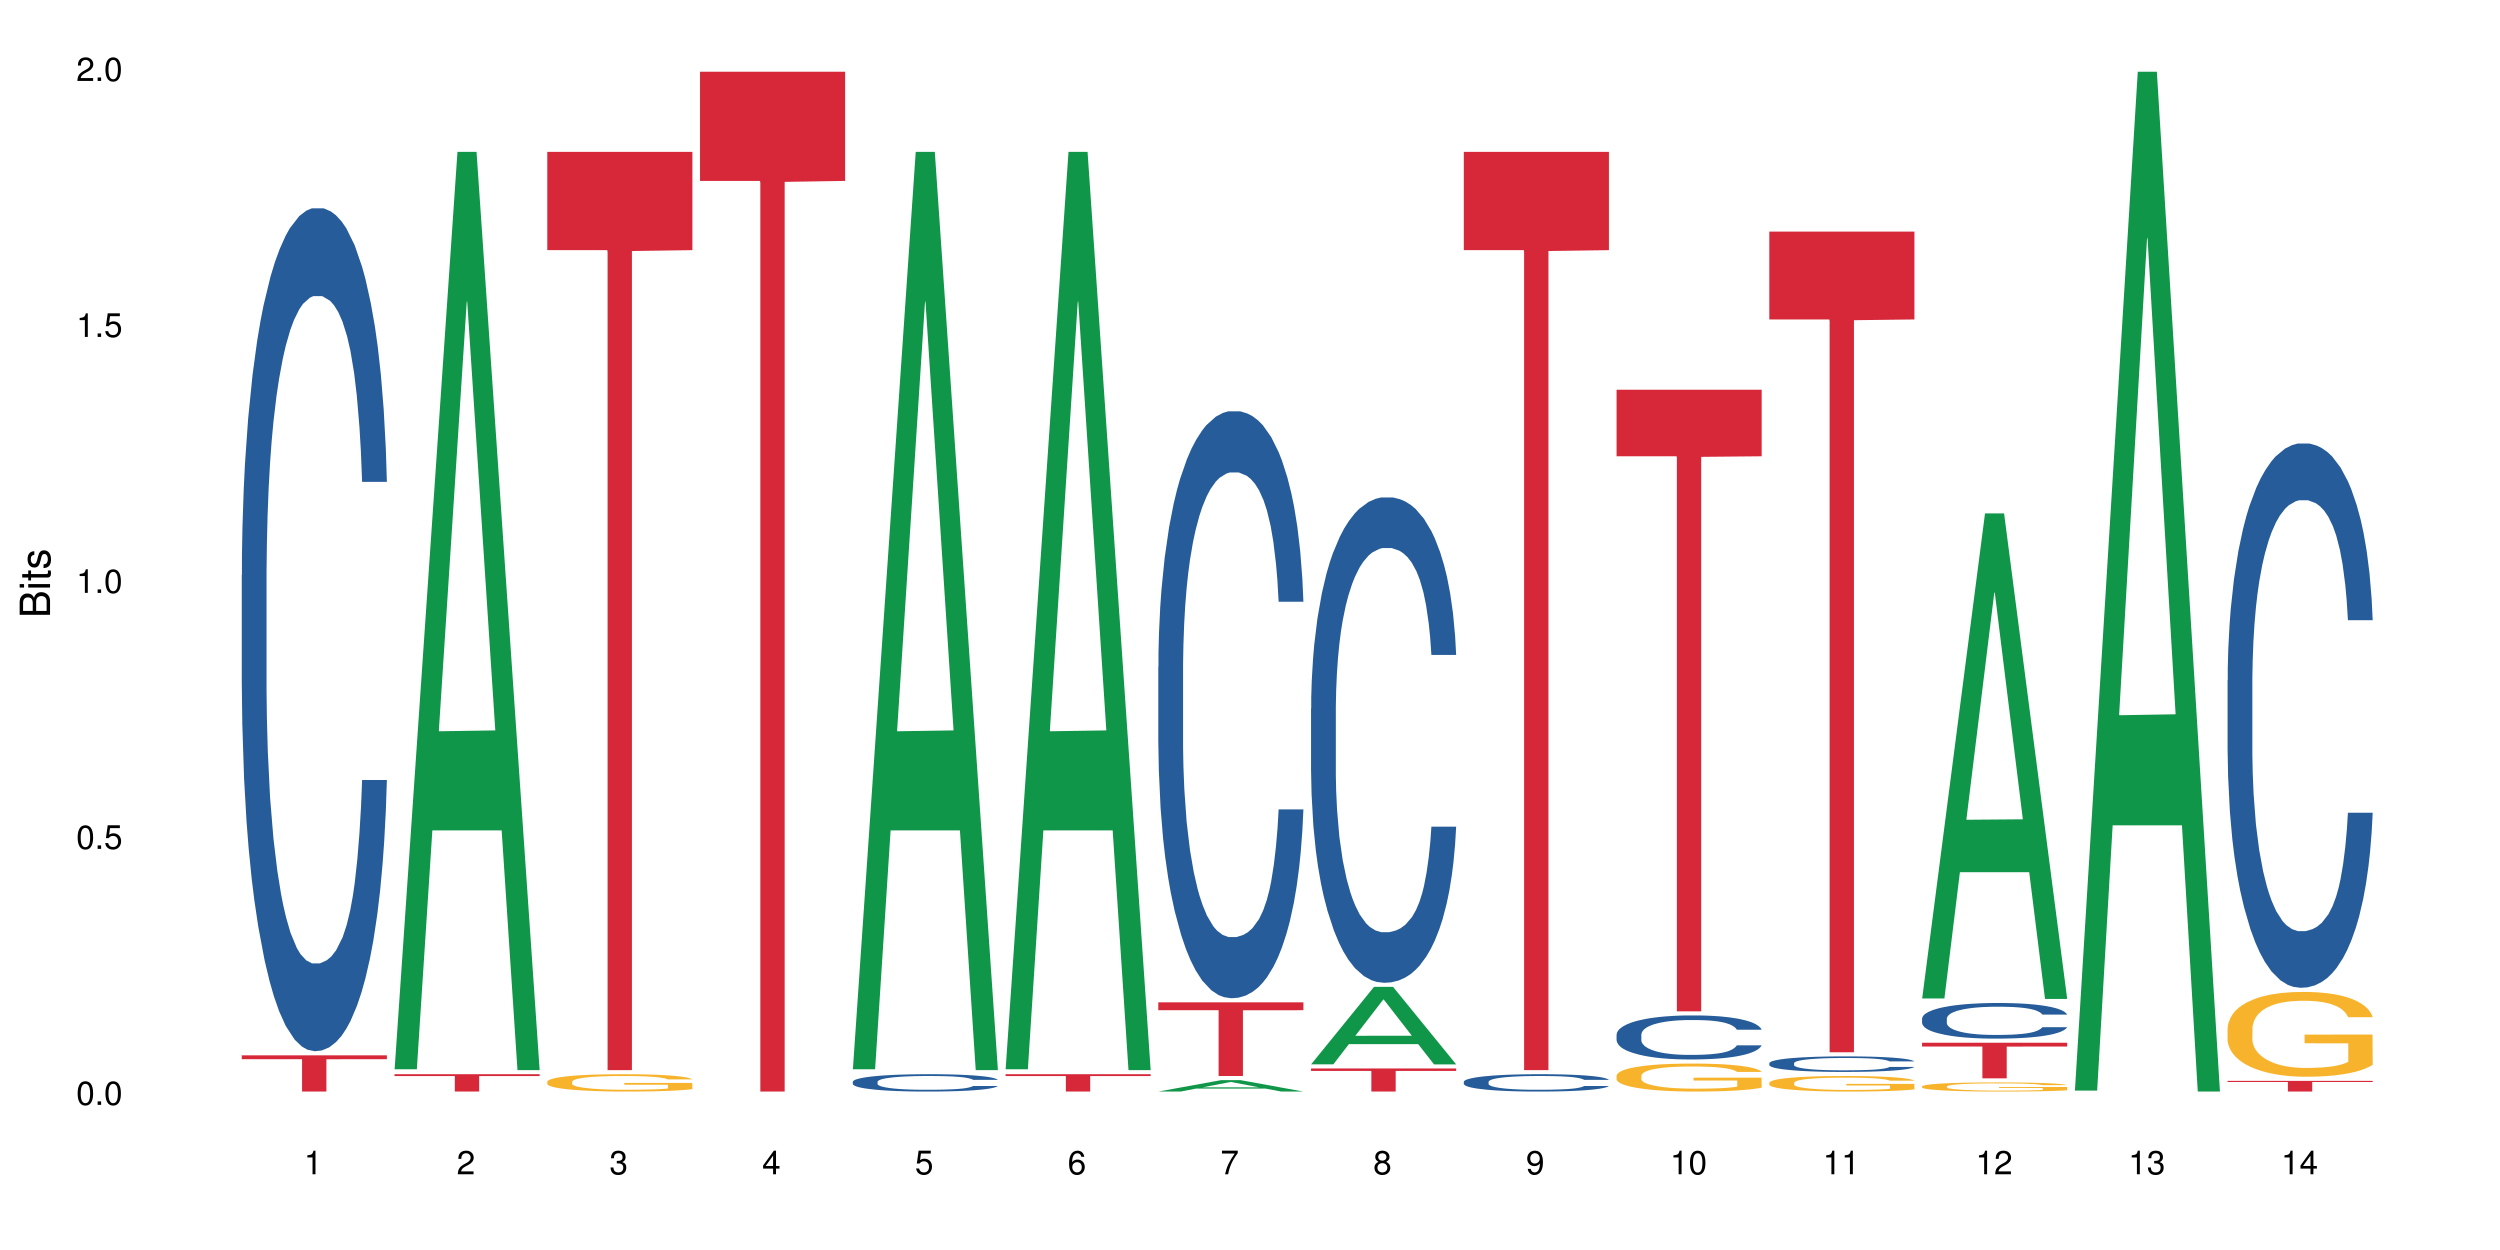 <?xml version="1.0" encoding="UTF-8"?>
<svg xmlns="http://www.w3.org/2000/svg" xmlns:xlink="http://www.w3.org/1999/xlink" width="720pt" height="360pt" viewBox="0 0 720 360" version="1.1">
<defs>
<g>
<symbol overflow="visible" id="glyph0-0">
<path style="stroke:none;" d=""/>
</symbol>
<symbol overflow="visible" id="glyph0-1">
<path style="stroke:none;" d="M 2.641 -6.797 C 2 -6.797 1.422 -6.531 1.078 -6.047 C 0.641 -5.453 0.406 -4.547 0.406 -3.297 C 0.406 -1 1.188 0.219 2.641 0.219 C 4.078 0.219 4.859 -1 4.859 -3.234 C 4.859 -4.562 4.656 -5.438 4.203 -6.047 C 3.844 -6.531 3.281 -6.797 2.641 -6.797 Z M 2.641 -6.047 C 3.547 -6.047 4 -5.125 4 -3.312 C 4 -1.375 3.562 -0.484 2.625 -0.484 C 1.734 -0.484 1.281 -1.422 1.281 -3.281 C 1.281 -5.141 1.734 -6.047 2.641 -6.047 Z M 2.641 -6.047 "/>
</symbol>
<symbol overflow="visible" id="glyph0-2">
<path style="stroke:none;" d="M 1.828 -1 L 0.828 -1 L 0.828 0 L 1.828 0 Z M 1.828 -1 "/>
</symbol>
<symbol overflow="visible" id="glyph0-3">
<path style="stroke:none;" d="M 4.562 -6.797 L 1.062 -6.797 L 0.547 -3.094 L 1.328 -3.094 C 1.719 -3.562 2.047 -3.734 2.578 -3.734 C 3.484 -3.734 4.062 -3.109 4.062 -2.094 C 4.062 -1.125 3.484 -0.531 2.578 -0.531 C 1.828 -0.531 1.375 -0.906 1.188 -1.672 L 0.328 -1.672 C 0.453 -1.109 0.547 -0.844 0.75 -0.594 C 1.125 -0.078 1.828 0.219 2.594 0.219 C 3.969 0.219 4.922 -0.781 4.922 -2.219 C 4.922 -3.562 4.031 -4.484 2.719 -4.484 C 2.25 -4.484 1.859 -4.359 1.469 -4.062 L 1.734 -5.969 L 4.562 -5.969 Z M 4.562 -6.797 "/>
</symbol>
<symbol overflow="visible" id="glyph0-4">
<path style="stroke:none;" d="M 2.484 -4.844 L 2.484 0 L 3.328 0 L 3.328 -6.797 L 2.766 -6.797 C 2.469 -5.75 2.281 -5.609 0.984 -5.453 L 0.984 -4.844 Z M 2.484 -4.844 "/>
</symbol>
<symbol overflow="visible" id="glyph0-5">
<path style="stroke:none;" d="M 4.859 -0.828 L 1.281 -0.828 C 1.359 -1.391 1.672 -1.75 2.5 -2.234 L 3.469 -2.75 C 4.406 -3.266 4.906 -3.969 4.906 -4.812 C 4.906 -5.375 4.672 -5.906 4.266 -6.266 C 3.859 -6.625 3.375 -6.797 2.719 -6.797 C 1.859 -6.797 1.219 -6.5 0.844 -5.922 C 0.609 -5.562 0.5 -5.125 0.484 -4.438 L 1.328 -4.438 C 1.359 -4.906 1.406 -5.188 1.531 -5.406 C 1.75 -5.812 2.188 -6.062 2.703 -6.062 C 3.469 -6.062 4.031 -5.516 4.031 -4.781 C 4.031 -4.25 3.719 -3.797 3.125 -3.438 L 2.234 -2.938 C 0.812 -2.141 0.406 -1.5 0.328 0 L 4.859 0 Z M 4.859 -0.828 "/>
</symbol>
<symbol overflow="visible" id="glyph0-6">
<path style="stroke:none;" d="M 2.125 -3.125 L 2.578 -3.125 C 3.516 -3.125 3.984 -2.703 3.984 -1.891 C 3.984 -1.031 3.469 -0.531 2.578 -0.531 C 1.656 -0.531 1.203 -0.984 1.156 -1.969 L 0.312 -1.969 C 0.344 -1.422 0.438 -1.078 0.609 -0.766 C 0.953 -0.109 1.625 0.219 2.547 0.219 C 3.953 0.219 4.859 -0.609 4.859 -1.906 C 4.859 -2.766 4.516 -3.25 3.703 -3.516 C 4.344 -3.766 4.656 -4.25 4.656 -4.938 C 4.656 -6.109 3.875 -6.797 2.578 -6.797 C 1.203 -6.797 0.484 -6.047 0.453 -4.609 L 1.297 -4.609 C 1.312 -5.016 1.344 -5.25 1.453 -5.453 C 1.641 -5.828 2.062 -6.062 2.594 -6.062 C 3.344 -6.062 3.797 -5.625 3.797 -4.906 C 3.797 -4.422 3.609 -4.141 3.25 -3.984 C 3.016 -3.891 2.719 -3.844 2.125 -3.844 Z M 2.125 -3.125 "/>
</symbol>
<symbol overflow="visible" id="glyph0-7">
<path style="stroke:none;" d="M 3.141 -1.625 L 3.141 0 L 3.984 0 L 3.984 -1.625 L 4.984 -1.625 L 4.984 -2.391 L 3.984 -2.391 L 3.984 -6.797 L 3.359 -6.797 L 0.266 -2.516 L 0.266 -1.625 Z M 3.141 -2.391 L 1 -2.391 L 3.141 -5.359 Z M 3.141 -2.391 "/>
</symbol>
<symbol overflow="visible" id="glyph0-8">
<path style="stroke:none;" d="M 4.781 -5.031 C 4.609 -6.141 3.891 -6.797 2.844 -6.797 C 2.094 -6.797 1.422 -6.438 1.031 -5.828 C 0.609 -5.172 0.406 -4.344 0.406 -3.094 C 0.406 -1.953 0.578 -1.234 0.984 -0.625 C 1.359 -0.078 1.953 0.219 2.703 0.219 C 3.984 0.219 4.922 -0.734 4.922 -2.078 C 4.922 -3.344 4.062 -4.234 2.844 -4.234 C 2.172 -4.234 1.641 -3.969 1.281 -3.469 C 1.281 -5.125 1.828 -6.047 2.797 -6.047 C 3.391 -6.047 3.797 -5.672 3.938 -5.031 Z M 2.734 -3.484 C 3.547 -3.484 4.062 -2.922 4.062 -2 C 4.062 -1.156 3.484 -0.531 2.703 -0.531 C 1.922 -0.531 1.328 -1.188 1.328 -2.047 C 1.328 -2.891 1.906 -3.484 2.734 -3.484 Z M 2.734 -3.484 "/>
</symbol>
<symbol overflow="visible" id="glyph0-9">
<path style="stroke:none;" d="M 4.984 -6.797 L 0.438 -6.797 L 0.438 -5.969 L 4.109 -5.969 C 2.5 -3.656 1.828 -2.234 1.328 0 L 2.219 0 C 2.594 -2.172 3.453 -4.047 4.984 -6.094 Z M 4.984 -6.797 "/>
</symbol>
<symbol overflow="visible" id="glyph0-10">
<path style="stroke:none;" d="M 3.75 -3.578 C 4.453 -4 4.688 -4.344 4.688 -4.984 C 4.688 -6.047 3.844 -6.797 2.641 -6.797 C 1.438 -6.797 0.594 -6.047 0.594 -4.984 C 0.594 -4.359 0.828 -4.016 1.516 -3.578 C 0.734 -3.203 0.359 -2.641 0.359 -1.891 C 0.359 -0.641 1.297 0.219 2.641 0.219 C 3.984 0.219 4.922 -0.641 4.922 -1.875 C 4.922 -2.641 4.531 -3.203 3.75 -3.578 Z M 2.641 -6.047 C 3.359 -6.047 3.812 -5.625 3.812 -4.969 C 3.812 -4.344 3.344 -3.922 2.641 -3.922 C 1.922 -3.922 1.453 -4.344 1.453 -4.984 C 1.453 -5.625 1.922 -6.047 2.641 -6.047 Z M 2.641 -3.203 C 3.484 -3.203 4.062 -2.672 4.062 -1.875 C 4.062 -1.062 3.484 -0.531 2.625 -0.531 C 1.797 -0.531 1.219 -1.078 1.219 -1.875 C 1.219 -2.672 1.797 -3.203 2.641 -3.203 Z M 2.641 -3.203 "/>
</symbol>
<symbol overflow="visible" id="glyph0-11">
<path style="stroke:none;" d="M 0.516 -1.547 C 0.672 -0.438 1.406 0.219 2.438 0.219 C 3.188 0.219 3.859 -0.141 4.266 -0.75 C 4.688 -1.406 4.891 -2.25 4.891 -3.484 C 4.891 -4.625 4.703 -5.359 4.312 -5.953 C 3.938 -6.5 3.344 -6.797 2.594 -6.797 C 1.297 -6.797 0.359 -5.844 0.359 -4.516 C 0.359 -3.25 1.234 -2.344 2.453 -2.344 C 3.094 -2.344 3.562 -2.578 4.016 -3.109 C 4 -1.453 3.469 -0.531 2.5 -0.531 C 1.906 -0.531 1.484 -0.906 1.359 -1.547 Z M 2.578 -6.062 C 3.375 -6.062 3.969 -5.406 3.969 -4.531 C 3.969 -3.688 3.375 -3.094 2.547 -3.094 C 1.734 -3.094 1.234 -3.672 1.234 -4.578 C 1.234 -5.438 1.797 -6.062 2.578 -6.062 Z M 2.578 -6.062 "/>
</symbol>
<symbol overflow="visible" id="glyph1-0">
<path style="stroke:none;" d=""/>
</symbol>
<symbol overflow="visible" id="glyph1-1">
<path style="stroke:none;" d="M 0 -0.953 L 0 -4.891 C 0 -5.719 -0.234 -6.344 -0.734 -6.797 C -1.188 -7.234 -1.812 -7.469 -2.5 -7.469 C -3.547 -7.469 -4.188 -7 -4.625 -5.875 C -4.984 -6.672 -5.641 -7.094 -6.531 -7.094 C -7.156 -7.094 -7.734 -6.859 -8.141 -6.391 C -8.562 -5.938 -8.75 -5.344 -8.75 -4.5 L -8.75 -0.953 Z M -4.984 -2.062 L -7.766 -2.062 L -7.766 -4.219 C -7.766 -4.844 -7.688 -5.203 -7.453 -5.5 C -7.219 -5.812 -6.859 -5.969 -6.375 -5.969 C -5.906 -5.969 -5.531 -5.812 -5.297 -5.5 C -5.062 -5.203 -4.984 -4.844 -4.984 -4.219 Z M -0.984 -2.062 L -4 -2.062 L -4 -4.781 C -4 -5.328 -3.859 -5.688 -3.578 -5.953 C -3.297 -6.219 -2.922 -6.359 -2.484 -6.359 C -2.062 -6.359 -1.688 -6.219 -1.406 -5.953 C -1.109 -5.688 -0.984 -5.328 -0.984 -4.781 Z M -0.984 -2.062 "/>
</symbol>
<symbol overflow="visible" id="glyph1-2">
<path style="stroke:none;" d="M -6.281 -1.797 L -6.281 -0.797 L 0 -0.797 L 0 -1.797 Z M -8.75 -1.797 L -8.75 -0.797 L -7.484 -0.797 L -7.484 -1.797 Z M -8.75 -1.797 "/>
</symbol>
<symbol overflow="visible" id="glyph1-3">
<path style="stroke:none;" d="M -6.281 -3.047 L -6.281 -2.016 L -8.016 -2.016 L -8.016 -1.016 L -6.281 -1.016 L -6.281 -0.172 L -5.469 -0.172 L -5.469 -1.016 L -0.719 -1.016 C -0.078 -1.016 0.281 -1.453 0.281 -2.234 C 0.281 -2.469 0.25 -2.719 0.188 -3.047 L -0.641 -3.047 C -0.609 -2.922 -0.594 -2.766 -0.594 -2.562 C -0.594 -2.141 -0.719 -2.016 -1.156 -2.016 L -5.469 -2.016 L -5.469 -3.047 Z M -6.281 -3.047 "/>
</symbol>
<symbol overflow="visible" id="glyph1-4">
<path style="stroke:none;" d="M -4.531 -5.25 C -5.766 -5.25 -6.469 -4.422 -6.469 -2.969 C -6.469 -1.516 -5.719 -0.562 -4.547 -0.562 C -3.562 -0.562 -3.094 -1.062 -2.734 -2.562 L -2.516 -3.484 C -2.344 -4.188 -2.094 -4.469 -1.625 -4.469 C -1.047 -4.469 -0.641 -3.875 -0.641 -3 C -0.641 -2.453 -0.797 -2 -1.062 -1.75 C -1.25 -1.594 -1.422 -1.531 -1.875 -1.469 L -1.875 -0.406 C -0.422 -0.453 0.281 -1.266 0.281 -2.922 C 0.281 -4.5 -0.5 -5.516 -1.719 -5.516 C -2.656 -5.516 -3.172 -4.984 -3.469 -3.734 L -3.703 -2.766 C -3.891 -1.953 -4.156 -1.609 -4.594 -1.609 C -5.172 -1.609 -5.547 -2.125 -5.547 -2.938 C -5.547 -3.75 -5.203 -4.172 -4.531 -4.203 Z M -4.531 -5.25 "/>
</symbol>
</g>
</defs>
<g id="surface31199">
<rect x="0" y="0" width="720" height="360" style="fill:rgb(100%,100%,100%);fill-opacity:1;stroke:none;"/>
<path style=" stroke:none;fill-rule:nonzero;fill:rgb(14.51%,36.078%,60%);fill-opacity:1;" d="M 69.629 165.621 L 69.68 165.398 L 69.68 160.074 L 69.832 151.641 L 70.191 140.988 L 70.547 133.668 L 71.465 120.574 L 72.738 107.926 L 74.062 98.164 L 75.031 92.395 L 75.898 87.957 L 77.887 79.746 L 79.16 75.527 L 80.535 71.758 L 82.219 67.984 L 83.441 65.766 L 86.195 62.215 L 88.234 60.66 L 89.812 59.996 L 93.227 59.996 L 95.266 60.883 L 96.746 61.992 L 98.375 63.77 L 99.75 65.766 L 102.148 70.648 L 104.289 76.859 L 105.258 80.41 L 106.785 87.289 L 107.957 93.945 L 108.773 99.715 L 109.691 107.926 L 110.504 117.91 L 111.117 129.23 L 111.422 138.77 L 104.289 138.77 L 103.93 129.895 L 103.523 123.016 L 102.758 113.918 L 101.992 107.48 L 100.922 101.047 L 99.957 96.832 L 98.629 92.613 L 97.457 89.953 L 96.234 87.957 L 95.062 86.625 L 92.82 85.293 L 90.219 85.293 L 89.254 85.734 L 87.266 87.512 L 86.195 89.066 L 84.664 92.172 L 83.594 95.055 L 82.32 99.492 L 81.453 103.266 L 80.383 109.035 L 79.617 114.141 L 78.754 121.461 L 78.242 127.008 L 77.785 133.223 L 77.375 140.547 L 77.07 148.312 L 76.867 156.523 L 76.766 164.512 L 76.766 198.906 L 76.867 206.895 L 77.121 216.215 L 77.785 229.75 L 78.754 241.512 L 79.875 250.828 L 80.945 257.488 L 81.555 260.594 L 82.371 264.145 L 83.645 268.582 L 85.48 273.02 L 86.551 274.797 L 88.184 276.57 L 89.863 277.457 L 92.105 277.457 L 94.094 276.57 L 95.418 275.461 L 96.797 273.688 L 98.68 269.914 L 99.852 266.363 L 100.871 262.148 L 101.637 257.93 L 102.148 254.379 L 102.91 247.5 L 103.523 239.957 L 103.98 232.191 L 104.289 224.645 L 111.422 224.645 L 111.117 233.523 L 110.66 242.176 L 110.199 248.609 L 109.484 256.379 L 108.672 263.258 L 107.5 271.023 L 106.531 276.125 L 105.258 281.676 L 104.082 285.891 L 102.809 289.664 L 100.922 294.102 L 99.699 296.32 L 98.375 298.316 L 96.797 300.09 L 94.809 301.645 L 92.668 302.531 L 90.68 302.754 L 88.539 302.312 L 86.957 301.422 L 84.867 299.426 L 82.27 295.434 L 80.383 291.215 L 78.906 287 L 77.633 282.562 L 76.203 276.57 L 74.371 266.809 L 73.25 259.262 L 72.484 253.051 L 71.617 244.395 L 71.004 236.629 L 70.293 224.203 L 69.781 208.445 L 69.629 196.242 Z M 69.629 165.621 "/>
<path style=" stroke:none;fill-rule:nonzero;fill:rgb(83.922%,15.686%,22.353%);fill-opacity:1;" d="M 69.629 303.934 L 111.422 303.934 L 111.422 305.051 L 94.004 305.062 L 94.004 314.371 L 86.996 314.371 L 86.996 305.07 L 86.895 305.051 L 69.629 305.051 Z M 69.629 303.934 "/>
<path style=" stroke:none;fill-rule:nonzero;fill:rgb(6.275%,58.824%,28.235%);fill-opacity:1;" d="M 113.621 307.945 L 113.668 307.695 L 131.75 43.738 L 137.242 43.738 L 155.418 308.191 L 149.031 308.191 L 144.477 239.16 L 124.52 239.16 L 120.051 307.945 L 113.621 307.945 L 126.438 210.605 L 142.645 210.355 L 134.562 86.945 L 134.477 86.695 L 134.387 87.441 L 126.395 210.355 L 126.438 210.605 Z M 113.621 307.945 "/>
<path style=" stroke:none;fill-rule:nonzero;fill:rgb(83.922%,15.686%,22.353%);fill-opacity:1;" d="M 113.621 309.371 L 155.418 309.371 L 155.418 309.906 L 138 309.914 L 138 314.371 L 130.988 314.371 L 130.988 309.918 L 130.887 309.906 L 113.621 309.906 Z M 113.621 309.371 "/>
<path style=" stroke:none;fill-rule:nonzero;fill:rgb(96.863%,70.196%,16.863%);fill-opacity:1;" d="M 157.617 311.512 L 157.668 311.508 L 157.668 311.418 L 157.871 311.211 L 158.379 310.93 L 159.043 310.695 L 159.758 310.516 L 160.215 310.418 L 160.98 310.281 L 161.641 310.18 L 163.324 309.977 L 165.465 309.785 L 166.637 309.703 L 167.961 309.625 L 169.848 309.535 L 170.715 309.504 L 173.363 309.434 L 176.371 309.387 L 179.684 309.371 L 181.215 309.379 L 183.305 309.395 L 186.156 309.445 L 187.789 309.492 L 189.062 309.535 L 190.387 309.598 L 192.02 309.688 L 193.547 309.797 L 194.773 309.906 L 195.996 310.043 L 197.016 310.191 L 197.879 310.348 L 198.645 310.543 L 199.105 310.699 L 199.41 310.859 L 192.324 310.859 L 191.918 310.699 L 191.457 310.578 L 190.695 310.426 L 189.93 310.316 L 189.164 310.23 L 187.738 310.113 L 186.516 310.039 L 184.984 309.977 L 183.508 309.934 L 181.824 309.906 L 180.805 309.898 L 178.105 309.898 L 175.66 309.93 L 174.23 309.965 L 173.211 310.004 L 171.785 310.07 L 170.918 310.125 L 170.41 310.164 L 168.879 310.305 L 167.859 310.43 L 167.301 310.52 L 166.586 310.656 L 166.078 310.777 L 165.516 310.961 L 165.211 311.098 L 164.801 311.41 L 164.75 312.23 L 164.906 312.402 L 165.211 312.59 L 165.617 312.754 L 166.23 312.93 L 166.84 313.062 L 167.91 313.238 L 168.828 313.355 L 169.543 313.434 L 170.918 313.559 L 171.48 313.598 L 172.805 313.68 L 174.18 313.746 L 175.863 313.801 L 177.137 313.828 L 179.176 313.852 L 181.773 313.852 L 184.832 313.824 L 186.77 313.785 L 188.094 313.75 L 188.961 313.719 L 190.031 313.668 L 190.797 313.621 L 191.512 313.57 L 192.375 313.496 L 192.375 312.402 L 179.789 312.398 L 179.789 311.887 L 199.359 311.883 L 199.41 313.668 L 198.34 313.789 L 197.016 313.91 L 195.738 314 L 194.414 314.078 L 192.527 314.164 L 191 314.219 L 188.656 314.285 L 186.516 314.324 L 184.273 314.352 L 182.285 314.367 L 179.941 314.371 L 177.852 314.363 L 175.609 314.336 L 173.824 314.297 L 172.191 314.254 L 170.562 314.191 L 168.523 314.098 L 167.199 314.02 L 165.82 313.922 L 164.445 313.809 L 163.223 313.688 L 162.406 313.59 L 161.59 313.48 L 160.727 313.344 L 159.91 313.188 L 159.297 313.047 L 158.738 312.887 L 158.328 312.738 L 157.922 312.531 L 157.719 312.367 L 157.617 312.227 Z M 157.617 311.512 "/>
<path style=" stroke:none;fill-rule:nonzero;fill:rgb(83.922%,15.686%,22.353%);fill-opacity:1;" d="M 157.617 43.738 L 199.41 43.738 L 199.41 72.043 L 181.992 72.293 L 181.992 308.191 L 174.984 308.191 L 174.984 72.543 L 174.883 72.043 L 157.617 72.043 Z M 157.617 43.738 "/>
<path style=" stroke:none;fill-rule:nonzero;fill:rgb(83.922%,15.686%,22.353%);fill-opacity:1;" d="M 201.609 20.664 L 243.402 20.664 L 243.402 52.102 L 225.984 52.379 L 225.984 314.371 L 218.977 314.371 L 218.977 52.652 L 218.875 52.102 L 201.609 52.102 Z M 201.609 20.664 "/>
<path style=" stroke:none;fill-rule:nonzero;fill:rgb(6.275%,58.824%,28.235%);fill-opacity:1;" d="M 245.602 307.945 L 245.648 307.695 L 263.73 43.738 L 269.223 43.738 L 287.398 308.191 L 281.012 308.191 L 276.457 239.16 L 256.496 239.16 L 252.031 307.945 L 245.602 307.945 L 258.418 210.605 L 274.625 210.355 L 266.543 86.945 L 266.457 86.695 L 266.367 87.441 L 258.375 210.355 L 258.418 210.605 Z M 245.602 307.945 "/>
<path style=" stroke:none;fill-rule:nonzero;fill:rgb(14.51%,36.078%,60%);fill-opacity:1;" d="M 245.602 311.547 L 245.652 311.543 L 245.652 311.434 L 245.809 311.258 L 246.164 311.039 L 246.52 310.891 L 247.438 310.621 L 248.711 310.359 L 250.035 310.16 L 251.004 310.039 L 251.871 309.949 L 253.859 309.777 L 255.133 309.691 L 256.512 309.613 L 258.191 309.535 L 259.414 309.492 L 262.168 309.418 L 264.207 309.387 L 265.785 309.371 L 269.199 309.371 L 271.238 309.391 L 272.719 309.414 L 274.348 309.449 L 275.727 309.492 L 278.121 309.594 L 280.262 309.719 L 281.23 309.793 L 282.758 309.934 L 283.93 310.07 L 284.746 310.191 L 285.664 310.359 L 286.48 310.566 L 287.09 310.797 L 287.398 310.996 L 280.262 310.996 L 279.906 310.812 L 279.496 310.672 L 278.73 310.484 L 277.969 310.352 L 276.898 310.219 L 275.93 310.133 L 274.605 310.043 L 273.43 309.988 L 272.207 309.949 L 271.035 309.922 L 268.793 309.895 L 266.195 309.895 L 265.227 309.902 L 263.238 309.938 L 262.168 309.973 L 260.637 310.035 L 259.566 310.094 L 258.293 310.188 L 257.426 310.262 L 256.355 310.383 L 255.594 310.488 L 254.727 310.637 L 254.215 310.754 L 253.758 310.879 L 253.352 311.031 L 253.043 311.191 L 252.84 311.359 L 252.738 311.523 L 252.738 312.234 L 252.84 312.398 L 253.094 312.59 L 253.758 312.867 L 254.727 313.109 L 255.848 313.301 L 256.918 313.438 L 257.531 313.504 L 258.344 313.574 L 259.617 313.668 L 261.453 313.758 L 262.523 313.797 L 264.156 313.832 L 265.836 313.852 L 268.078 313.852 L 270.066 313.832 L 271.395 313.809 L 272.77 313.773 L 274.656 313.695 L 275.828 313.621 L 276.848 313.535 L 277.609 313.449 L 278.121 313.375 L 278.887 313.234 L 279.496 313.078 L 279.957 312.918 L 280.262 312.762 L 287.398 312.762 L 287.09 312.945 L 286.633 313.125 L 286.172 313.258 L 285.461 313.414 L 284.645 313.559 L 283.473 313.719 L 282.504 313.824 L 281.23 313.938 L 280.059 314.023 L 278.781 314.102 L 276.898 314.191 L 275.676 314.238 L 274.348 314.277 L 272.77 314.316 L 270.781 314.348 L 268.641 314.367 L 266.652 314.371 L 264.512 314.363 L 262.934 314.344 L 260.844 314.301 L 258.242 314.219 L 256.355 314.133 L 254.879 314.047 L 253.605 313.953 L 252.18 313.832 L 250.344 313.629 L 249.223 313.477 L 248.457 313.348 L 247.59 313.168 L 246.98 313.008 L 246.266 312.754 L 245.754 312.43 L 245.602 312.176 Z M 245.602 311.547 "/>
<path style=" stroke:none;fill-rule:nonzero;fill:rgb(6.275%,58.824%,28.235%);fill-opacity:1;" d="M 289.598 307.945 L 289.641 307.695 L 307.727 43.738 L 313.219 43.738 L 331.391 308.191 L 325.004 308.191 L 320.449 239.16 L 300.492 239.16 L 296.027 307.945 L 289.598 307.945 L 302.41 210.605 L 318.621 210.355 L 310.539 86.945 L 310.449 86.695 L 310.359 87.441 L 302.367 210.355 L 302.41 210.605 Z M 289.598 307.945 "/>
<path style=" stroke:none;fill-rule:nonzero;fill:rgb(83.922%,15.686%,22.353%);fill-opacity:1;" d="M 289.598 309.371 L 331.391 309.371 L 331.391 309.906 L 313.973 309.914 L 313.973 314.371 L 306.965 314.371 L 306.965 309.918 L 306.863 309.906 L 289.598 309.906 Z M 289.598 309.371 "/>
<path style=" stroke:none;fill-rule:nonzero;fill:rgb(6.275%,58.824%,28.235%);fill-opacity:1;" d="M 333.59 314.367 L 333.633 314.363 L 351.719 311.07 L 357.211 311.07 L 375.383 314.371 L 369 314.371 L 364.445 313.508 L 344.484 313.508 L 340.02 314.367 L 333.59 314.367 L 346.406 313.152 L 362.613 313.148 L 354.531 311.609 L 354.441 311.605 L 354.352 311.617 L 346.359 313.148 L 346.406 313.152 Z M 333.59 314.367 "/>
<path style=" stroke:none;fill-rule:nonzero;fill:rgb(14.51%,36.078%,60%);fill-opacity:1;" d="M 333.59 192.008 L 333.641 191.852 L 333.641 188.145 L 333.793 182.273 L 334.148 174.855 L 334.508 169.758 L 335.426 160.641 L 336.699 151.832 L 338.023 145.035 L 338.992 141.016 L 339.859 137.926 L 341.848 132.211 L 343.121 129.273 L 344.496 126.648 L 346.18 124.02 L 347.402 122.477 L 350.152 120.004 L 352.191 118.922 L 353.773 118.457 L 357.188 118.457 L 359.227 119.078 L 360.703 119.848 L 362.336 121.086 L 363.711 122.477 L 366.105 125.875 L 368.246 130.203 L 369.215 132.672 L 370.746 137.465 L 371.918 142.098 L 372.734 146.117 L 373.652 151.832 L 374.465 158.785 L 375.078 166.668 L 375.383 173.309 L 368.246 173.309 L 367.891 167.129 L 367.484 162.34 L 366.719 156.004 L 365.953 151.523 L 364.883 147.043 L 363.914 144.109 L 362.59 141.172 L 361.418 139.316 L 360.195 137.926 L 359.023 137 L 356.781 136.074 L 354.18 136.074 L 353.211 136.383 L 351.223 137.617 L 350.152 138.699 L 348.625 140.863 L 347.555 142.871 L 346.281 145.961 L 345.414 148.59 L 344.344 152.605 L 343.578 156.16 L 342.715 161.258 L 342.203 165.121 L 341.746 169.449 L 341.336 174.547 L 341.031 179.953 L 340.828 185.672 L 340.727 191.234 L 340.727 215.184 L 340.828 220.746 L 341.082 227.234 L 341.746 236.66 L 342.715 244.848 L 343.836 251.34 L 344.906 255.973 L 345.516 258.137 L 346.332 260.609 L 347.605 263.699 L 349.441 266.789 L 350.512 268.027 L 352.141 269.262 L 353.824 269.879 L 356.066 269.879 L 358.055 269.262 L 359.379 268.488 L 360.754 267.254 L 362.641 264.625 L 363.812 262.156 L 364.832 259.219 L 365.598 256.281 L 366.105 253.812 L 366.871 249.02 L 367.484 243.77 L 367.941 238.359 L 368.246 233.105 L 375.383 233.105 L 375.078 239.285 L 374.617 245.312 L 374.16 249.793 L 373.445 255.203 L 372.633 259.992 L 371.457 265.398 L 370.492 268.953 L 369.215 272.816 L 368.043 275.75 L 366.77 278.379 L 364.883 281.469 L 363.66 283.016 L 362.336 284.406 L 360.754 285.641 L 358.77 286.723 L 356.629 287.34 L 354.641 287.496 L 352.5 287.184 L 350.918 286.566 L 348.828 285.176 L 346.23 282.395 L 344.344 279.461 L 342.867 276.523 L 341.59 273.434 L 340.164 269.262 L 338.328 262.465 L 337.207 257.211 L 336.445 252.883 L 335.578 246.859 L 334.965 241.449 L 334.254 232.797 L 333.742 221.828 L 333.59 213.328 Z M 333.59 192.008 "/>
<path style=" stroke:none;fill-rule:nonzero;fill:rgb(83.922%,15.686%,22.353%);fill-opacity:1;" d="M 333.59 288.676 L 375.383 288.676 L 375.383 290.945 L 357.965 290.965 L 357.965 309.891 L 350.957 309.891 L 350.957 290.984 L 350.855 290.945 L 333.59 290.945 Z M 333.59 288.676 "/>
<path style=" stroke:none;fill-rule:nonzero;fill:rgb(6.275%,58.824%,28.235%);fill-opacity:1;" d="M 377.582 306.52 L 377.629 306.496 L 395.711 284.227 L 401.203 284.227 L 419.375 306.539 L 412.992 306.539 L 408.438 300.715 L 388.477 300.715 L 384.012 306.52 L 377.582 306.52 L 390.398 298.305 L 406.605 298.285 L 398.523 287.871 L 398.434 287.852 L 398.348 287.914 L 390.352 298.285 L 390.398 298.305 Z M 377.582 306.52 "/>
<path style=" stroke:none;fill-rule:nonzero;fill:rgb(14.51%,36.078%,60%);fill-opacity:1;" d="M 377.582 204.086 L 377.633 203.957 L 377.633 200.891 L 377.785 196.035 L 378.145 189.902 L 378.5 185.688 L 379.418 178.148 L 380.691 170.867 L 382.016 165.246 L 382.984 161.922 L 383.852 159.367 L 385.84 154.641 L 387.113 152.211 L 388.488 150.039 L 390.172 147.867 L 391.395 146.59 L 394.148 144.547 L 396.188 143.652 L 397.766 143.27 L 401.18 143.27 L 403.219 143.781 L 404.699 144.418 L 406.328 145.441 L 407.703 146.59 L 410.102 149.402 L 412.242 152.98 L 413.211 155.023 L 414.738 158.984 L 415.91 162.816 L 416.727 166.141 L 417.645 170.867 L 418.461 176.617 L 419.07 183.133 L 419.375 188.625 L 412.242 188.625 L 411.883 183.516 L 411.477 179.555 L 410.711 174.316 L 409.949 170.609 L 408.879 166.906 L 407.91 164.477 L 406.582 162.051 L 405.41 160.516 L 404.188 159.367 L 403.016 158.602 L 400.773 157.836 L 398.176 157.836 L 397.207 158.09 L 395.219 159.113 L 394.148 160.008 L 392.617 161.797 L 391.547 163.457 L 390.273 166.012 L 389.406 168.184 L 388.336 171.504 L 387.574 174.445 L 386.707 178.66 L 386.195 181.855 L 385.738 185.434 L 385.332 189.648 L 385.023 194.121 L 384.82 198.848 L 384.719 203.449 L 384.719 223.25 L 384.82 227.852 L 385.074 233.219 L 385.738 241.012 L 386.707 247.781 L 387.828 253.148 L 388.898 256.98 L 389.508 258.77 L 390.324 260.816 L 391.598 263.371 L 393.434 265.926 L 394.504 266.949 L 396.137 267.969 L 397.816 268.48 L 400.059 268.48 L 402.047 267.969 L 403.371 267.332 L 404.75 266.309 L 406.633 264.137 L 407.809 262.094 L 408.828 259.664 L 409.59 257.238 L 410.102 255.195 L 410.863 251.234 L 411.477 246.887 L 411.934 242.418 L 412.242 238.074 L 419.375 238.074 L 419.07 243.184 L 418.613 248.168 L 418.152 251.871 L 417.441 256.344 L 416.625 260.305 L 415.453 264.777 L 414.484 267.715 L 413.211 270.91 L 412.039 273.336 L 410.762 275.508 L 408.879 278.062 L 407.652 279.34 L 406.328 280.492 L 404.75 281.512 L 402.762 282.406 L 400.621 282.918 L 398.633 283.047 L 396.492 282.793 L 394.914 282.281 L 392.824 281.129 L 390.223 278.832 L 388.336 276.402 L 386.859 273.977 L 385.586 271.418 L 384.156 267.969 L 382.324 262.348 L 381.203 258.004 L 380.438 254.426 L 379.57 249.445 L 378.961 244.973 L 378.246 237.816 L 377.734 228.746 L 377.582 221.719 Z M 377.582 204.086 "/>
<path style=" stroke:none;fill-rule:nonzero;fill:rgb(83.922%,15.686%,22.353%);fill-opacity:1;" d="M 377.582 307.719 L 419.375 307.719 L 419.375 308.43 L 401.957 308.438 L 401.957 314.371 L 394.949 314.371 L 394.949 308.445 L 394.848 308.43 L 377.582 308.43 Z M 377.582 307.719 "/>
<path style=" stroke:none;fill-rule:nonzero;fill:rgb(14.51%,36.078%,60%);fill-opacity:1;" d="M 421.578 311.547 L 421.629 311.543 L 421.629 311.434 L 421.781 311.258 L 422.137 311.039 L 422.492 310.891 L 423.41 310.621 L 424.684 310.359 L 426.012 310.16 L 426.98 310.039 L 427.844 309.949 L 429.832 309.777 L 431.105 309.691 L 432.484 309.613 L 434.164 309.535 L 435.391 309.492 L 438.141 309.418 L 440.18 309.387 L 441.758 309.371 L 445.176 309.371 L 447.215 309.391 L 448.691 309.414 L 450.324 309.449 L 451.699 309.492 L 454.094 309.594 L 456.234 309.719 L 457.203 309.793 L 458.73 309.934 L 459.906 310.07 L 460.719 310.191 L 461.637 310.359 L 462.453 310.566 L 463.062 310.797 L 463.371 310.996 L 456.234 310.996 L 455.879 310.812 L 455.469 310.672 L 454.707 310.484 L 453.941 310.352 L 452.871 310.219 L 451.902 310.133 L 450.578 310.043 L 449.406 309.988 L 448.184 309.949 L 447.008 309.922 L 444.766 309.895 L 442.168 309.895 L 441.199 309.902 L 439.211 309.938 L 438.141 309.973 L 436.613 310.035 L 435.543 310.094 L 434.266 310.188 L 433.402 310.262 L 432.332 310.383 L 431.566 310.488 L 430.699 310.637 L 430.191 310.754 L 429.73 310.879 L 429.324 311.031 L 429.02 311.191 L 428.812 311.359 L 428.711 311.523 L 428.711 312.234 L 428.812 312.398 L 429.07 312.59 L 429.73 312.867 L 430.699 313.109 L 431.82 313.301 L 432.891 313.438 L 433.504 313.504 L 434.32 313.574 L 435.594 313.668 L 437.426 313.758 L 438.496 313.797 L 440.129 313.832 L 441.812 313.852 L 444.055 313.852 L 446.043 313.832 L 447.367 313.809 L 448.742 313.773 L 450.629 313.695 L 451.801 313.621 L 452.82 313.535 L 453.586 313.449 L 454.094 313.375 L 454.859 313.234 L 455.469 313.078 L 455.93 312.918 L 456.234 312.762 L 463.371 312.762 L 463.062 312.945 L 462.605 313.125 L 462.148 313.258 L 461.434 313.414 L 460.617 313.559 L 459.445 313.719 L 458.477 313.824 L 457.203 313.938 L 456.031 314.023 L 454.758 314.102 L 452.871 314.191 L 451.648 314.238 L 450.324 314.277 L 448.742 314.316 L 446.754 314.348 L 444.613 314.367 L 442.625 314.371 L 440.484 314.363 L 438.906 314.344 L 436.816 314.301 L 434.215 314.219 L 432.332 314.133 L 430.852 314.047 L 429.578 313.953 L 428.152 313.832 L 426.316 313.629 L 425.195 313.477 L 424.43 313.348 L 423.562 313.168 L 422.953 313.008 L 422.238 312.754 L 421.73 312.43 L 421.578 312.176 Z M 421.578 311.547 "/>
<path style=" stroke:none;fill-rule:nonzero;fill:rgb(83.922%,15.686%,22.353%);fill-opacity:1;" d="M 421.578 43.738 L 463.371 43.738 L 463.371 72.043 L 445.953 72.293 L 445.953 308.191 L 438.945 308.191 L 438.945 72.543 L 438.844 72.043 L 421.578 72.043 Z M 421.578 43.738 "/>
<path style=" stroke:none;fill-rule:nonzero;fill:rgb(14.51%,36.078%,60%);fill-opacity:1;" d="M 465.57 297.965 L 465.621 297.953 L 465.621 297.676 L 465.773 297.234 L 466.129 296.68 L 466.488 296.297 L 467.406 295.613 L 468.68 294.953 L 470.004 294.441 L 470.973 294.141 L 471.84 293.906 L 473.828 293.48 L 475.102 293.258 L 476.477 293.062 L 478.16 292.863 L 479.383 292.75 L 482.133 292.562 L 484.172 292.48 L 485.754 292.445 L 489.168 292.445 L 491.207 292.492 L 492.684 292.551 L 494.316 292.645 L 495.691 292.75 L 498.086 293.004 L 500.227 293.328 L 501.195 293.516 L 502.727 293.875 L 503.898 294.223 L 504.715 294.523 L 505.629 294.953 L 506.445 295.473 L 507.059 296.062 L 507.363 296.562 L 500.227 296.562 L 499.871 296.098 L 499.465 295.738 L 498.699 295.266 L 497.934 294.93 L 496.863 294.594 L 495.895 294.371 L 494.57 294.152 L 493.398 294.012 L 492.176 293.906 L 491.004 293.84 L 488.762 293.77 L 486.16 293.77 L 485.191 293.793 L 483.203 293.883 L 482.133 293.965 L 480.605 294.129 L 479.535 294.277 L 478.262 294.512 L 477.395 294.707 L 476.324 295.008 L 475.559 295.277 L 474.691 295.66 L 474.184 295.949 L 473.727 296.273 L 473.316 296.656 L 473.012 297.062 L 472.809 297.488 L 472.707 297.906 L 472.707 299.703 L 472.809 300.121 L 473.062 300.609 L 473.727 301.316 L 474.691 301.93 L 475.812 302.418 L 476.883 302.766 L 477.496 302.926 L 478.312 303.113 L 479.586 303.344 L 481.422 303.574 L 482.492 303.668 L 484.121 303.762 L 485.805 303.809 L 488.047 303.809 L 490.035 303.762 L 491.359 303.703 L 492.734 303.609 L 494.621 303.414 L 495.793 303.227 L 496.812 303.008 L 497.578 302.789 L 498.086 302.602 L 498.852 302.242 L 499.465 301.848 L 499.922 301.441 L 500.227 301.051 L 507.363 301.051 L 507.059 301.512 L 506.598 301.965 L 506.141 302.301 L 505.426 302.707 L 504.609 303.066 L 503.438 303.473 L 502.469 303.738 L 501.195 304.027 L 500.023 304.25 L 498.75 304.445 L 496.863 304.676 L 495.641 304.793 L 494.316 304.898 L 492.734 304.992 L 490.746 305.07 L 488.605 305.117 L 486.621 305.129 L 484.48 305.105 L 482.898 305.059 L 480.809 304.957 L 478.211 304.746 L 476.324 304.527 L 474.848 304.305 L 473.57 304.074 L 472.145 303.762 L 470.309 303.25 L 469.188 302.855 L 468.426 302.531 L 467.559 302.082 L 466.945 301.676 L 466.23 301.027 L 465.723 300.203 L 465.57 299.566 Z M 465.57 297.965 "/>
<path style=" stroke:none;fill-rule:nonzero;fill:rgb(96.863%,70.196%,16.863%);fill-opacity:1;" d="M 465.57 309.762 L 465.621 309.754 L 465.621 309.605 L 465.824 309.277 L 466.336 308.82 L 466.996 308.445 L 467.711 308.148 L 468.168 307.996 L 468.934 307.773 L 469.598 307.613 L 471.277 307.281 L 473.418 306.973 L 474.59 306.84 L 475.918 306.715 L 477.801 306.574 L 478.668 306.523 L 481.32 306.406 L 484.324 306.332 L 487.641 306.309 L 489.168 306.316 L 491.258 306.348 L 494.113 306.426 L 495.742 306.5 L 497.016 306.574 L 498.344 306.668 L 499.973 306.816 L 501.504 306.992 L 502.727 307.172 L 503.949 307.391 L 504.969 307.625 L 505.836 307.883 L 506.598 308.195 L 507.059 308.453 L 507.363 308.711 L 500.277 308.711 L 499.871 308.453 L 499.414 308.254 L 498.648 308.008 L 497.883 307.832 L 497.117 307.691 L 495.691 307.5 L 494.469 307.383 L 492.941 307.281 L 491.461 307.215 L 489.781 307.172 L 488.762 307.156 L 486.059 307.156 L 483.613 307.207 L 482.184 307.266 L 481.164 307.324 L 479.738 307.434 L 478.871 307.523 L 478.363 307.582 L 476.832 307.812 L 475.812 308.016 L 475.254 308.156 L 474.539 308.379 L 474.031 308.578 L 473.469 308.871 L 473.164 309.094 L 472.758 309.594 L 472.707 310.918 L 472.859 311.199 L 473.164 311.5 L 473.57 311.766 L 474.184 312.043 L 474.797 312.258 L 475.867 312.543 L 476.781 312.734 L 477.496 312.863 L 478.871 313.059 L 479.434 313.125 L 480.758 313.258 L 482.133 313.363 L 483.816 313.449 L 485.09 313.496 L 487.129 313.531 L 489.73 313.531 L 492.785 313.488 L 494.723 313.43 L 496.047 313.371 L 496.914 313.316 L 497.984 313.238 L 498.75 313.164 L 499.465 313.082 L 500.328 312.957 L 500.328 311.199 L 487.742 311.191 L 487.742 310.367 L 507.312 310.359 L 507.363 313.238 L 506.293 313.438 L 504.969 313.629 L 503.695 313.773 L 502.367 313.898 L 500.484 314.039 L 498.953 314.129 L 496.609 314.23 L 494.469 314.297 L 492.227 314.34 L 490.238 314.363 L 487.895 314.371 L 485.805 314.355 L 483.562 314.312 L 481.777 314.254 L 480.148 314.18 L 478.516 314.082 L 476.477 313.93 L 475.152 313.805 L 473.777 313.648 L 472.398 313.465 L 471.176 313.266 L 470.359 313.113 L 469.547 312.934 L 468.68 312.715 L 467.863 312.465 L 467.25 312.234 L 466.691 311.977 L 466.285 311.734 L 465.875 311.402 L 465.672 311.137 L 465.57 310.91 Z M 465.57 309.762 "/>
<path style=" stroke:none;fill-rule:nonzero;fill:rgb(83.922%,15.686%,22.353%);fill-opacity:1;" d="M 465.57 112.242 L 507.363 112.242 L 507.363 131.406 L 489.945 131.574 L 489.945 291.27 L 482.938 291.27 L 482.938 131.742 L 482.836 131.406 L 465.57 131.406 Z M 465.57 112.242 "/>
<path style=" stroke:none;fill-rule:nonzero;fill:rgb(14.51%,36.078%,60%);fill-opacity:1;" d="M 509.562 306.188 L 509.613 306.184 L 509.613 306.086 L 509.766 305.93 L 510.125 305.73 L 510.48 305.598 L 511.398 305.355 L 512.672 305.121 L 513.996 304.941 L 514.965 304.836 L 515.832 304.754 L 517.82 304.602 L 519.094 304.523 L 520.469 304.457 L 522.152 304.387 L 523.375 304.344 L 526.129 304.281 L 528.168 304.25 L 529.746 304.238 L 533.16 304.238 L 535.199 304.254 L 536.68 304.277 L 538.309 304.309 L 539.684 304.344 L 542.082 304.434 L 544.223 304.551 L 545.191 304.613 L 546.719 304.742 L 547.891 304.863 L 548.707 304.973 L 549.625 305.121 L 550.441 305.305 L 551.051 305.516 L 551.355 305.691 L 544.223 305.691 L 543.863 305.527 L 543.457 305.402 L 542.691 305.234 L 541.93 305.113 L 540.859 304.996 L 539.891 304.918 L 538.562 304.84 L 537.391 304.793 L 536.168 304.754 L 534.996 304.73 L 532.754 304.707 L 530.152 304.707 L 529.188 304.715 L 527.199 304.746 L 526.129 304.773 L 524.598 304.832 L 523.527 304.887 L 522.254 304.969 L 521.387 305.035 L 520.316 305.145 L 519.555 305.238 L 518.688 305.371 L 518.176 305.473 L 517.719 305.59 L 517.309 305.723 L 517.004 305.867 L 516.801 306.02 L 516.699 306.164 L 516.699 306.801 L 516.801 306.949 L 517.055 307.121 L 517.719 307.367 L 518.688 307.586 L 519.809 307.758 L 520.879 307.879 L 521.488 307.938 L 522.305 308.004 L 523.578 308.086 L 525.414 308.168 L 526.484 308.199 L 528.117 308.23 L 529.797 308.25 L 532.039 308.25 L 534.027 308.23 L 535.352 308.211 L 536.73 308.18 L 538.613 308.109 L 539.789 308.043 L 540.805 307.965 L 541.57 307.887 L 542.082 307.824 L 542.844 307.695 L 543.457 307.559 L 543.914 307.414 L 544.223 307.273 L 551.355 307.273 L 551.051 307.438 L 550.594 307.598 L 550.133 307.715 L 549.422 307.859 L 548.605 307.988 L 547.434 308.129 L 546.465 308.223 L 545.191 308.328 L 544.016 308.402 L 542.742 308.473 L 540.859 308.555 L 539.633 308.598 L 538.309 308.633 L 536.73 308.664 L 534.742 308.695 L 532.602 308.711 L 530.613 308.715 L 528.473 308.707 L 526.891 308.691 L 524.801 308.652 L 522.203 308.578 L 520.316 308.504 L 518.84 308.426 L 517.566 308.344 L 516.137 308.23 L 514.305 308.051 L 513.184 307.914 L 512.418 307.797 L 511.551 307.641 L 510.938 307.496 L 510.227 307.266 L 509.715 306.977 L 509.562 306.75 Z M 509.562 306.188 "/>
<path style=" stroke:none;fill-rule:nonzero;fill:rgb(96.863%,70.196%,16.863%);fill-opacity:1;" d="M 509.562 311.812 L 509.613 311.809 L 509.613 311.727 L 509.816 311.543 L 510.328 311.289 L 510.992 311.078 L 511.703 310.918 L 512.164 310.832 L 512.926 310.707 L 513.59 310.617 L 515.273 310.434 L 517.414 310.262 L 518.586 310.188 L 519.91 310.121 L 521.797 310.043 L 522.66 310.012 L 525.312 309.949 L 528.32 309.906 L 531.633 309.895 L 533.16 309.898 L 535.25 309.914 L 538.105 309.961 L 539.734 310 L 541.012 310.043 L 542.336 310.094 L 543.965 310.176 L 545.496 310.273 L 546.719 310.371 L 547.941 310.496 L 548.961 310.625 L 549.828 310.77 L 550.594 310.941 L 551.051 311.086 L 551.355 311.227 L 544.273 311.227 L 543.863 311.086 L 543.406 310.973 L 542.641 310.84 L 541.875 310.742 L 541.113 310.664 L 539.684 310.559 L 538.461 310.492 L 536.934 310.434 L 535.453 310.398 L 533.773 310.371 L 532.754 310.363 L 530.051 310.363 L 527.605 310.395 L 526.18 310.426 L 525.16 310.457 L 523.73 310.52 L 522.867 310.57 L 522.355 310.602 L 520.828 310.727 L 519.809 310.844 L 519.246 310.922 L 518.535 311.043 L 518.023 311.152 L 517.465 311.316 L 517.156 311.441 L 516.75 311.719 L 516.699 312.453 L 516.852 312.609 L 517.156 312.777 L 517.566 312.922 L 518.176 313.078 L 518.789 313.199 L 519.859 313.355 L 520.777 313.465 L 521.488 313.531 L 522.867 313.645 L 523.426 313.68 L 524.75 313.754 L 526.129 313.812 L 527.809 313.859 L 529.082 313.883 L 531.121 313.906 L 533.723 313.906 L 536.781 313.879 L 538.719 313.848 L 540.043 313.816 L 540.91 313.785 L 541.98 313.742 L 542.742 313.699 L 543.457 313.656 L 544.324 313.586 L 544.324 312.609 L 531.734 312.605 L 531.734 312.148 L 551.305 312.145 L 551.355 313.742 L 550.285 313.852 L 548.961 313.957 L 547.688 314.039 L 546.363 314.109 L 544.477 314.188 L 542.945 314.234 L 540.602 314.293 L 538.461 314.328 L 536.219 314.355 L 534.23 314.367 L 531.887 314.371 L 529.797 314.363 L 527.555 314.34 L 525.77 314.305 L 524.141 314.266 L 522.508 314.211 L 520.469 314.125 L 519.145 314.055 L 517.77 313.969 L 516.395 313.867 L 515.168 313.758 L 514.355 313.672 L 513.539 313.574 L 512.672 313.449 L 511.855 313.312 L 511.246 313.184 L 510.684 313.043 L 510.277 312.906 L 509.867 312.723 L 509.664 312.574 L 509.562 312.449 Z M 509.562 311.812 "/>
<path style=" stroke:none;fill-rule:nonzero;fill:rgb(83.922%,15.686%,22.353%);fill-opacity:1;" d="M 509.562 66.699 L 551.355 66.699 L 551.355 92 L 533.938 92.219 L 533.938 303.059 L 526.93 303.059 L 526.93 92.441 L 526.828 92 L 509.562 92 Z M 509.562 66.699 "/>
<path style=" stroke:none;fill-rule:nonzero;fill:rgb(6.275%,58.824%,28.235%);fill-opacity:1;" d="M 553.555 287.559 L 553.602 287.43 L 571.684 147.852 L 577.176 147.852 L 595.352 287.691 L 588.965 287.691 L 584.41 251.188 L 564.453 251.188 L 559.988 287.559 L 553.555 287.559 L 566.371 236.09 L 582.578 235.957 L 574.5 170.699 L 574.41 170.566 L 574.32 170.961 L 566.328 235.957 L 566.371 236.09 Z M 553.555 287.559 "/>
<path style=" stroke:none;fill-rule:nonzero;fill:rgb(14.51%,36.078%,60%);fill-opacity:1;" d="M 553.555 293.332 L 553.609 293.324 L 553.609 293.098 L 553.762 292.742 L 554.117 292.293 L 554.473 291.984 L 555.391 291.43 L 556.664 290.895 L 557.992 290.484 L 558.961 290.238 L 559.824 290.051 L 561.812 289.703 L 563.086 289.527 L 564.465 289.367 L 566.145 289.207 L 567.367 289.113 L 570.121 288.965 L 572.16 288.898 L 573.738 288.871 L 577.156 288.871 L 579.195 288.91 L 580.672 288.957 L 582.301 289.031 L 583.68 289.113 L 586.074 289.32 L 588.215 289.582 L 589.184 289.734 L 590.711 290.023 L 591.883 290.305 L 592.699 290.547 L 593.617 290.895 L 594.434 291.316 L 595.043 291.797 L 595.352 292.199 L 588.215 292.199 L 587.859 291.824 L 587.449 291.531 L 586.688 291.148 L 585.922 290.875 L 584.852 290.605 L 583.883 290.426 L 582.559 290.25 L 581.387 290.137 L 580.16 290.051 L 578.988 289.996 L 576.746 289.938 L 574.148 289.938 L 573.18 289.957 L 571.191 290.031 L 570.121 290.098 L 568.594 290.23 L 567.523 290.352 L 566.246 290.539 L 565.383 290.699 L 564.312 290.941 L 563.547 291.156 L 562.68 291.469 L 562.172 291.703 L 561.711 291.965 L 561.305 292.273 L 560.996 292.602 L 560.793 292.949 L 560.691 293.285 L 560.691 294.738 L 560.793 295.074 L 561.051 295.469 L 561.711 296.043 L 562.68 296.539 L 563.801 296.934 L 564.871 297.215 L 565.484 297.344 L 566.297 297.496 L 567.574 297.684 L 569.406 297.871 L 570.477 297.945 L 572.109 298.02 L 573.789 298.059 L 576.035 298.059 L 578.02 298.02 L 579.348 297.973 L 580.723 297.898 L 582.609 297.738 L 583.781 297.59 L 584.801 297.41 L 585.562 297.23 L 586.074 297.082 L 586.84 296.793 L 587.449 296.473 L 587.91 296.145 L 588.215 295.824 L 595.352 295.824 L 595.043 296.199 L 594.586 296.566 L 594.129 296.84 L 593.414 297.168 L 592.598 297.457 L 591.426 297.785 L 590.457 298 L 589.184 298.234 L 588.012 298.414 L 586.738 298.574 L 584.852 298.758 L 583.629 298.852 L 582.301 298.938 L 580.723 299.012 L 578.734 299.078 L 576.594 299.117 L 574.605 299.125 L 572.465 299.105 L 570.887 299.07 L 568.797 298.984 L 566.195 298.816 L 564.312 298.637 L 562.832 298.461 L 561.559 298.273 L 560.133 298.02 L 558.297 297.605 L 557.176 297.289 L 556.41 297.027 L 555.543 296.66 L 554.934 296.332 L 554.219 295.809 L 553.711 295.141 L 553.555 294.625 Z M 553.555 293.332 "/>
<path style=" stroke:none;fill-rule:nonzero;fill:rgb(96.863%,70.196%,16.863%);fill-opacity:1;" d="M 553.555 312.867 L 553.609 312.863 L 553.609 312.816 L 553.812 312.707 L 554.32 312.559 L 554.984 312.438 L 555.695 312.34 L 556.156 312.289 L 556.922 312.219 L 557.582 312.164 L 559.266 312.055 L 561.406 311.957 L 562.578 311.91 L 563.902 311.871 L 565.789 311.824 L 566.656 311.809 L 569.305 311.77 L 572.312 311.746 L 575.625 311.738 L 577.156 311.742 L 579.246 311.75 L 582.098 311.777 L 583.73 311.801 L 585.004 311.824 L 586.328 311.855 L 587.961 311.906 L 589.488 311.961 L 590.711 312.02 L 591.934 312.094 L 592.953 312.168 L 593.82 312.254 L 594.586 312.355 L 595.043 312.438 L 595.352 312.523 L 588.266 312.523 L 587.859 312.438 L 587.398 312.375 L 586.633 312.293 L 585.871 312.238 L 585.105 312.191 L 583.68 312.129 L 582.457 312.09 L 580.926 312.055 L 579.449 312.035 L 577.766 312.02 L 576.746 312.016 L 574.047 312.016 L 571.598 312.031 L 570.172 312.051 L 569.152 312.07 L 567.727 312.105 L 566.859 312.137 L 566.348 312.156 L 564.82 312.23 L 563.801 312.297 L 563.242 312.344 L 562.527 312.414 L 562.016 312.48 L 561.457 312.574 L 561.152 312.648 L 560.742 312.812 L 560.691 313.242 L 560.844 313.336 L 561.152 313.434 L 561.559 313.52 L 562.172 313.609 L 562.781 313.68 L 563.852 313.773 L 564.77 313.836 L 565.484 313.879 L 566.859 313.941 L 567.418 313.965 L 568.746 314.008 L 570.121 314.043 L 571.805 314.07 L 573.078 314.086 L 575.117 314.098 L 577.715 314.098 L 580.773 314.082 L 582.711 314.062 L 584.035 314.043 L 584.902 314.027 L 585.973 314 L 586.738 313.977 L 587.449 313.949 L 588.316 313.91 L 588.316 313.336 L 575.727 313.332 L 575.727 313.062 L 595.301 313.062 L 595.352 314 L 594.281 314.066 L 592.953 314.129 L 591.68 314.176 L 590.355 314.219 L 588.469 314.262 L 586.941 314.293 L 584.598 314.324 L 582.457 314.348 L 580.211 314.359 L 578.227 314.367 L 575.879 314.371 L 573.789 314.367 L 571.547 314.352 L 569.766 314.332 L 568.133 314.309 L 566.504 314.277 L 564.465 314.227 L 563.137 314.188 L 561.762 314.137 L 560.387 314.074 L 559.164 314.012 L 558.348 313.961 L 557.531 313.902 L 556.664 313.828 L 555.852 313.75 L 555.238 313.672 L 554.68 313.59 L 554.27 313.512 L 553.863 313.402 L 553.66 313.316 L 553.555 313.242 Z M 553.555 312.867 "/>
<path style=" stroke:none;fill-rule:nonzero;fill:rgb(83.922%,15.686%,22.353%);fill-opacity:1;" d="M 553.555 300.305 L 595.352 300.305 L 595.352 301.402 L 577.934 301.414 L 577.934 310.559 L 570.926 310.559 L 570.926 301.422 L 570.824 301.402 L 553.555 301.402 Z M 553.555 300.305 "/>
<path style=" stroke:none;fill-rule:nonzero;fill:rgb(6.275%,58.824%,28.235%);fill-opacity:1;" d="M 597.551 314.094 L 597.594 313.82 L 615.68 20.664 L 621.172 20.664 L 639.344 314.371 L 632.957 314.371 L 628.402 237.703 L 608.445 237.703 L 603.98 314.094 L 597.551 314.094 L 610.363 205.988 L 626.574 205.711 L 618.492 68.648 L 618.402 68.375 L 618.312 69.199 L 610.32 205.711 L 610.363 205.988 Z M 597.551 314.094 "/>
<path style=" stroke:none;fill-rule:nonzero;fill:rgb(14.51%,36.078%,60%);fill-opacity:1;" d="M 641.543 195.945 L 641.594 195.805 L 641.594 192.363 L 641.746 186.918 L 642.105 180.043 L 642.461 175.312 L 643.379 166.859 L 644.652 158.695 L 645.977 152.391 L 646.945 148.664 L 647.812 145.797 L 649.801 140.496 L 651.074 137.773 L 652.449 135.34 L 654.133 132.902 L 655.355 131.469 L 658.109 129.18 L 660.148 128.176 L 661.727 127.746 L 665.141 127.746 L 667.18 128.32 L 668.66 129.035 L 670.289 130.18 L 671.664 131.469 L 674.062 134.621 L 676.203 138.633 L 677.168 140.926 L 678.699 145.367 L 679.871 149.668 L 680.688 153.391 L 681.605 158.695 L 682.418 165.141 L 683.031 172.449 L 683.336 178.609 L 676.203 178.609 L 675.844 172.879 L 675.438 168.438 L 674.672 162.562 L 673.906 158.406 L 672.836 154.254 L 671.871 151.531 L 670.543 148.809 L 669.371 147.09 L 668.148 145.797 L 666.977 144.938 L 664.734 144.078 L 662.133 144.078 L 661.164 144.367 L 659.18 145.512 L 658.109 146.516 L 656.578 148.52 L 655.508 150.383 L 654.234 153.25 L 653.367 155.684 L 652.297 159.41 L 651.531 162.707 L 650.668 167.434 L 650.156 171.016 L 649.699 175.027 L 649.289 179.754 L 648.984 184.77 L 648.781 190.07 L 648.68 195.23 L 648.68 217.438 L 648.781 222.598 L 649.035 228.613 L 649.699 237.355 L 650.668 244.949 L 651.789 250.965 L 652.859 255.266 L 653.469 257.27 L 654.285 259.562 L 655.559 262.426 L 657.395 265.293 L 658.465 266.441 L 660.094 267.586 L 661.777 268.16 L 664.02 268.16 L 666.008 267.586 L 667.332 266.871 L 668.711 265.723 L 670.594 263.289 L 671.766 260.996 L 672.785 258.273 L 673.551 255.551 L 674.062 253.258 L 674.824 248.816 L 675.438 243.945 L 675.895 238.93 L 676.203 234.059 L 683.336 234.059 L 683.031 239.789 L 682.574 245.379 L 682.113 249.531 L 681.398 254.547 L 680.586 258.988 L 679.414 264.004 L 678.445 267.301 L 677.168 270.883 L 675.996 273.602 L 674.723 276.039 L 672.836 278.906 L 671.613 280.336 L 670.289 281.629 L 668.711 282.773 L 666.723 283.777 L 664.582 284.348 L 662.594 284.492 L 660.453 284.207 L 658.871 283.633 L 656.781 282.344 L 654.184 279.766 L 652.297 277.043 L 650.82 274.32 L 649.547 271.453 L 648.117 267.586 L 646.285 261.281 L 645.16 256.41 L 644.398 252.398 L 643.531 246.809 L 642.918 241.797 L 642.207 233.773 L 641.695 223.598 L 641.543 215.719 Z M 641.543 195.945 "/>
<path style=" stroke:none;fill-rule:nonzero;fill:rgb(96.863%,70.196%,16.863%);fill-opacity:1;" d="M 641.543 296.137 L 641.594 296.113 L 641.594 295.668 L 641.797 294.664 L 642.309 293.281 L 642.969 292.141 L 643.684 291.25 L 644.145 290.781 L 644.906 290.113 L 645.57 289.621 L 647.25 288.617 L 649.391 287.68 L 650.566 287.277 L 651.891 286.898 L 653.777 286.477 L 654.641 286.32 L 657.293 285.961 L 660.301 285.738 L 663.613 285.672 L 665.141 285.695 L 667.23 285.785 L 670.086 286.027 L 671.715 286.254 L 672.992 286.477 L 674.316 286.766 L 675.945 287.211 L 677.477 287.746 L 678.699 288.281 L 679.922 288.953 L 680.941 289.664 L 681.809 290.445 L 682.574 291.383 L 683.031 292.164 L 683.336 292.945 L 676.254 292.945 L 675.844 292.164 L 675.387 291.562 L 674.621 290.824 L 673.855 290.289 L 673.094 289.867 L 671.664 289.285 L 670.441 288.93 L 668.914 288.617 L 667.434 288.418 L 665.754 288.281 L 664.734 288.238 L 662.031 288.238 L 659.586 288.395 L 658.16 288.574 L 657.141 288.75 L 655.711 289.086 L 654.848 289.352 L 654.336 289.531 L 652.809 290.223 L 651.789 290.848 L 651.227 291.273 L 650.516 291.941 L 650.004 292.543 L 649.441 293.438 L 649.137 294.105 L 648.73 295.621 L 648.68 299.637 L 648.832 300.488 L 649.137 301.402 L 649.547 302.203 L 650.156 303.051 L 650.77 303.699 L 651.84 304.57 L 652.758 305.148 L 653.469 305.527 L 654.848 306.133 L 655.406 306.332 L 656.73 306.734 L 658.109 307.047 L 659.789 307.312 L 661.062 307.449 L 663.102 307.559 L 665.703 307.559 L 668.762 307.426 L 670.695 307.246 L 672.023 307.066 L 672.887 306.91 L 673.957 306.668 L 674.723 306.445 L 675.438 306.199 L 676.305 305.82 L 676.305 300.488 L 663.715 300.465 L 663.715 297.965 L 683.285 297.941 L 683.336 306.668 L 682.266 307.27 L 680.941 307.848 L 679.668 308.297 L 678.344 308.676 L 676.457 309.098 L 674.926 309.367 L 672.582 309.68 L 670.441 309.879 L 668.199 310.012 L 666.211 310.078 L 663.867 310.102 L 661.777 310.059 L 659.535 309.926 L 657.75 309.746 L 656.121 309.523 L 654.488 309.23 L 652.449 308.766 L 651.125 308.383 L 649.75 307.914 L 648.371 307.359 L 647.148 306.754 L 646.336 306.289 L 645.52 305.75 L 644.652 305.082 L 643.836 304.324 L 643.227 303.633 L 642.664 302.852 L 642.258 302.113 L 641.848 301.109 L 641.645 300.309 L 641.543 299.617 Z M 641.543 296.137 "/>
<path style=" stroke:none;fill-rule:nonzero;fill:rgb(83.922%,15.686%,22.353%);fill-opacity:1;" d="M 641.543 311.281 L 683.336 311.281 L 683.336 311.613 L 665.918 311.617 L 665.918 314.371 L 658.91 314.371 L 658.91 311.617 L 658.809 311.613 L 641.543 311.613 Z M 641.543 311.281 "/>
<g style="fill:rgb(0%,0%,0%);fill-opacity:1;">
  <use xlink:href="#glyph0-1" x="21.957" y="318.198"/>
  <use xlink:href="#glyph0-2" x="27.291" y="318.198"/>
  <use xlink:href="#glyph0-1" x="29.958" y="318.198"/>
</g>
<g style="fill:rgb(0%,0%,0%);fill-opacity:1;">
  <use xlink:href="#glyph0-1" x="21.957" y="244.476"/>
  <use xlink:href="#glyph0-2" x="27.291" y="244.476"/>
  <use xlink:href="#glyph0-3" x="29.958" y="244.476"/>
</g>
<g style="fill:rgb(0%,0%,0%);fill-opacity:1;">
  <use xlink:href="#glyph0-4" x="21.957" y="170.753"/>
  <use xlink:href="#glyph0-2" x="27.291" y="170.753"/>
  <use xlink:href="#glyph0-1" x="29.958" y="170.753"/>
</g>
<g style="fill:rgb(0%,0%,0%);fill-opacity:1;">
  <use xlink:href="#glyph0-4" x="21.957" y="97.034"/>
  <use xlink:href="#glyph0-2" x="27.291" y="97.034"/>
  <use xlink:href="#glyph0-3" x="29.958" y="97.034"/>
</g>
<g style="fill:rgb(0%,0%,0%);fill-opacity:1;">
  <use xlink:href="#glyph0-5" x="21.957" y="23.312"/>
  <use xlink:href="#glyph0-2" x="27.291" y="23.312"/>
  <use xlink:href="#glyph0-1" x="29.958" y="23.312"/>
</g>
<g style="fill:rgb(0%,0%,0%);fill-opacity:1;">
  <use xlink:href="#glyph0-4" x="87.527" y="338.19"/>
</g>
<g style="fill:rgb(0%,0%,0%);fill-opacity:1;">
  <use xlink:href="#glyph0-5" x="131.52" y="338.19"/>
</g>
<g style="fill:rgb(0%,0%,0%);fill-opacity:1;">
  <use xlink:href="#glyph0-6" x="175.512" y="338.19"/>
</g>
<g style="fill:rgb(0%,0%,0%);fill-opacity:1;">
  <use xlink:href="#glyph0-7" x="219.508" y="338.19"/>
</g>
<g style="fill:rgb(0%,0%,0%);fill-opacity:1;">
  <use xlink:href="#glyph0-3" x="263.5" y="338.19"/>
</g>
<g style="fill:rgb(0%,0%,0%);fill-opacity:1;">
  <use xlink:href="#glyph0-8" x="307.492" y="338.19"/>
</g>
<g style="fill:rgb(0%,0%,0%);fill-opacity:1;">
  <use xlink:href="#glyph0-9" x="351.488" y="338.19"/>
</g>
<g style="fill:rgb(0%,0%,0%);fill-opacity:1;">
  <use xlink:href="#glyph0-10" x="395.48" y="338.19"/>
</g>
<g style="fill:rgb(0%,0%,0%);fill-opacity:1;">
  <use xlink:href="#glyph0-11" x="439.473" y="338.19"/>
</g>
<g style="fill:rgb(0%,0%,0%);fill-opacity:1;">
  <use xlink:href="#glyph0-4" x="480.965" y="338.19"/>
  <use xlink:href="#glyph0-1" x="486.299" y="338.19"/>
</g>
<g style="fill:rgb(0%,0%,0%);fill-opacity:1;">
  <use xlink:href="#glyph0-4" x="524.961" y="338.19"/>
  <use xlink:href="#glyph0-4" x="530.295" y="338.19"/>
</g>
<g style="fill:rgb(0%,0%,0%);fill-opacity:1;">
  <use xlink:href="#glyph0-4" x="568.953" y="338.19"/>
  <use xlink:href="#glyph0-5" x="574.287" y="338.19"/>
</g>
<g style="fill:rgb(0%,0%,0%);fill-opacity:1;">
  <use xlink:href="#glyph0-4" x="612.945" y="338.19"/>
  <use xlink:href="#glyph0-6" x="618.279" y="338.19"/>
</g>
<g style="fill:rgb(0%,0%,0%);fill-opacity:1;">
  <use xlink:href="#glyph0-4" x="656.941" y="338.19"/>
  <use xlink:href="#glyph0-7" x="662.275" y="338.19"/>
</g>
<g style="fill:rgb(0%,0%,0%);fill-opacity:1;">
  <use xlink:href="#glyph1-1" x="14.412" y="178.016"/>
  <use xlink:href="#glyph1-2" x="14.412" y="170.012"/>
  <use xlink:href="#glyph1-3" x="14.412" y="167.348"/>
  <use xlink:href="#glyph1-4" x="14.412" y="164.012"/>
</g>
</g>
</svg>
